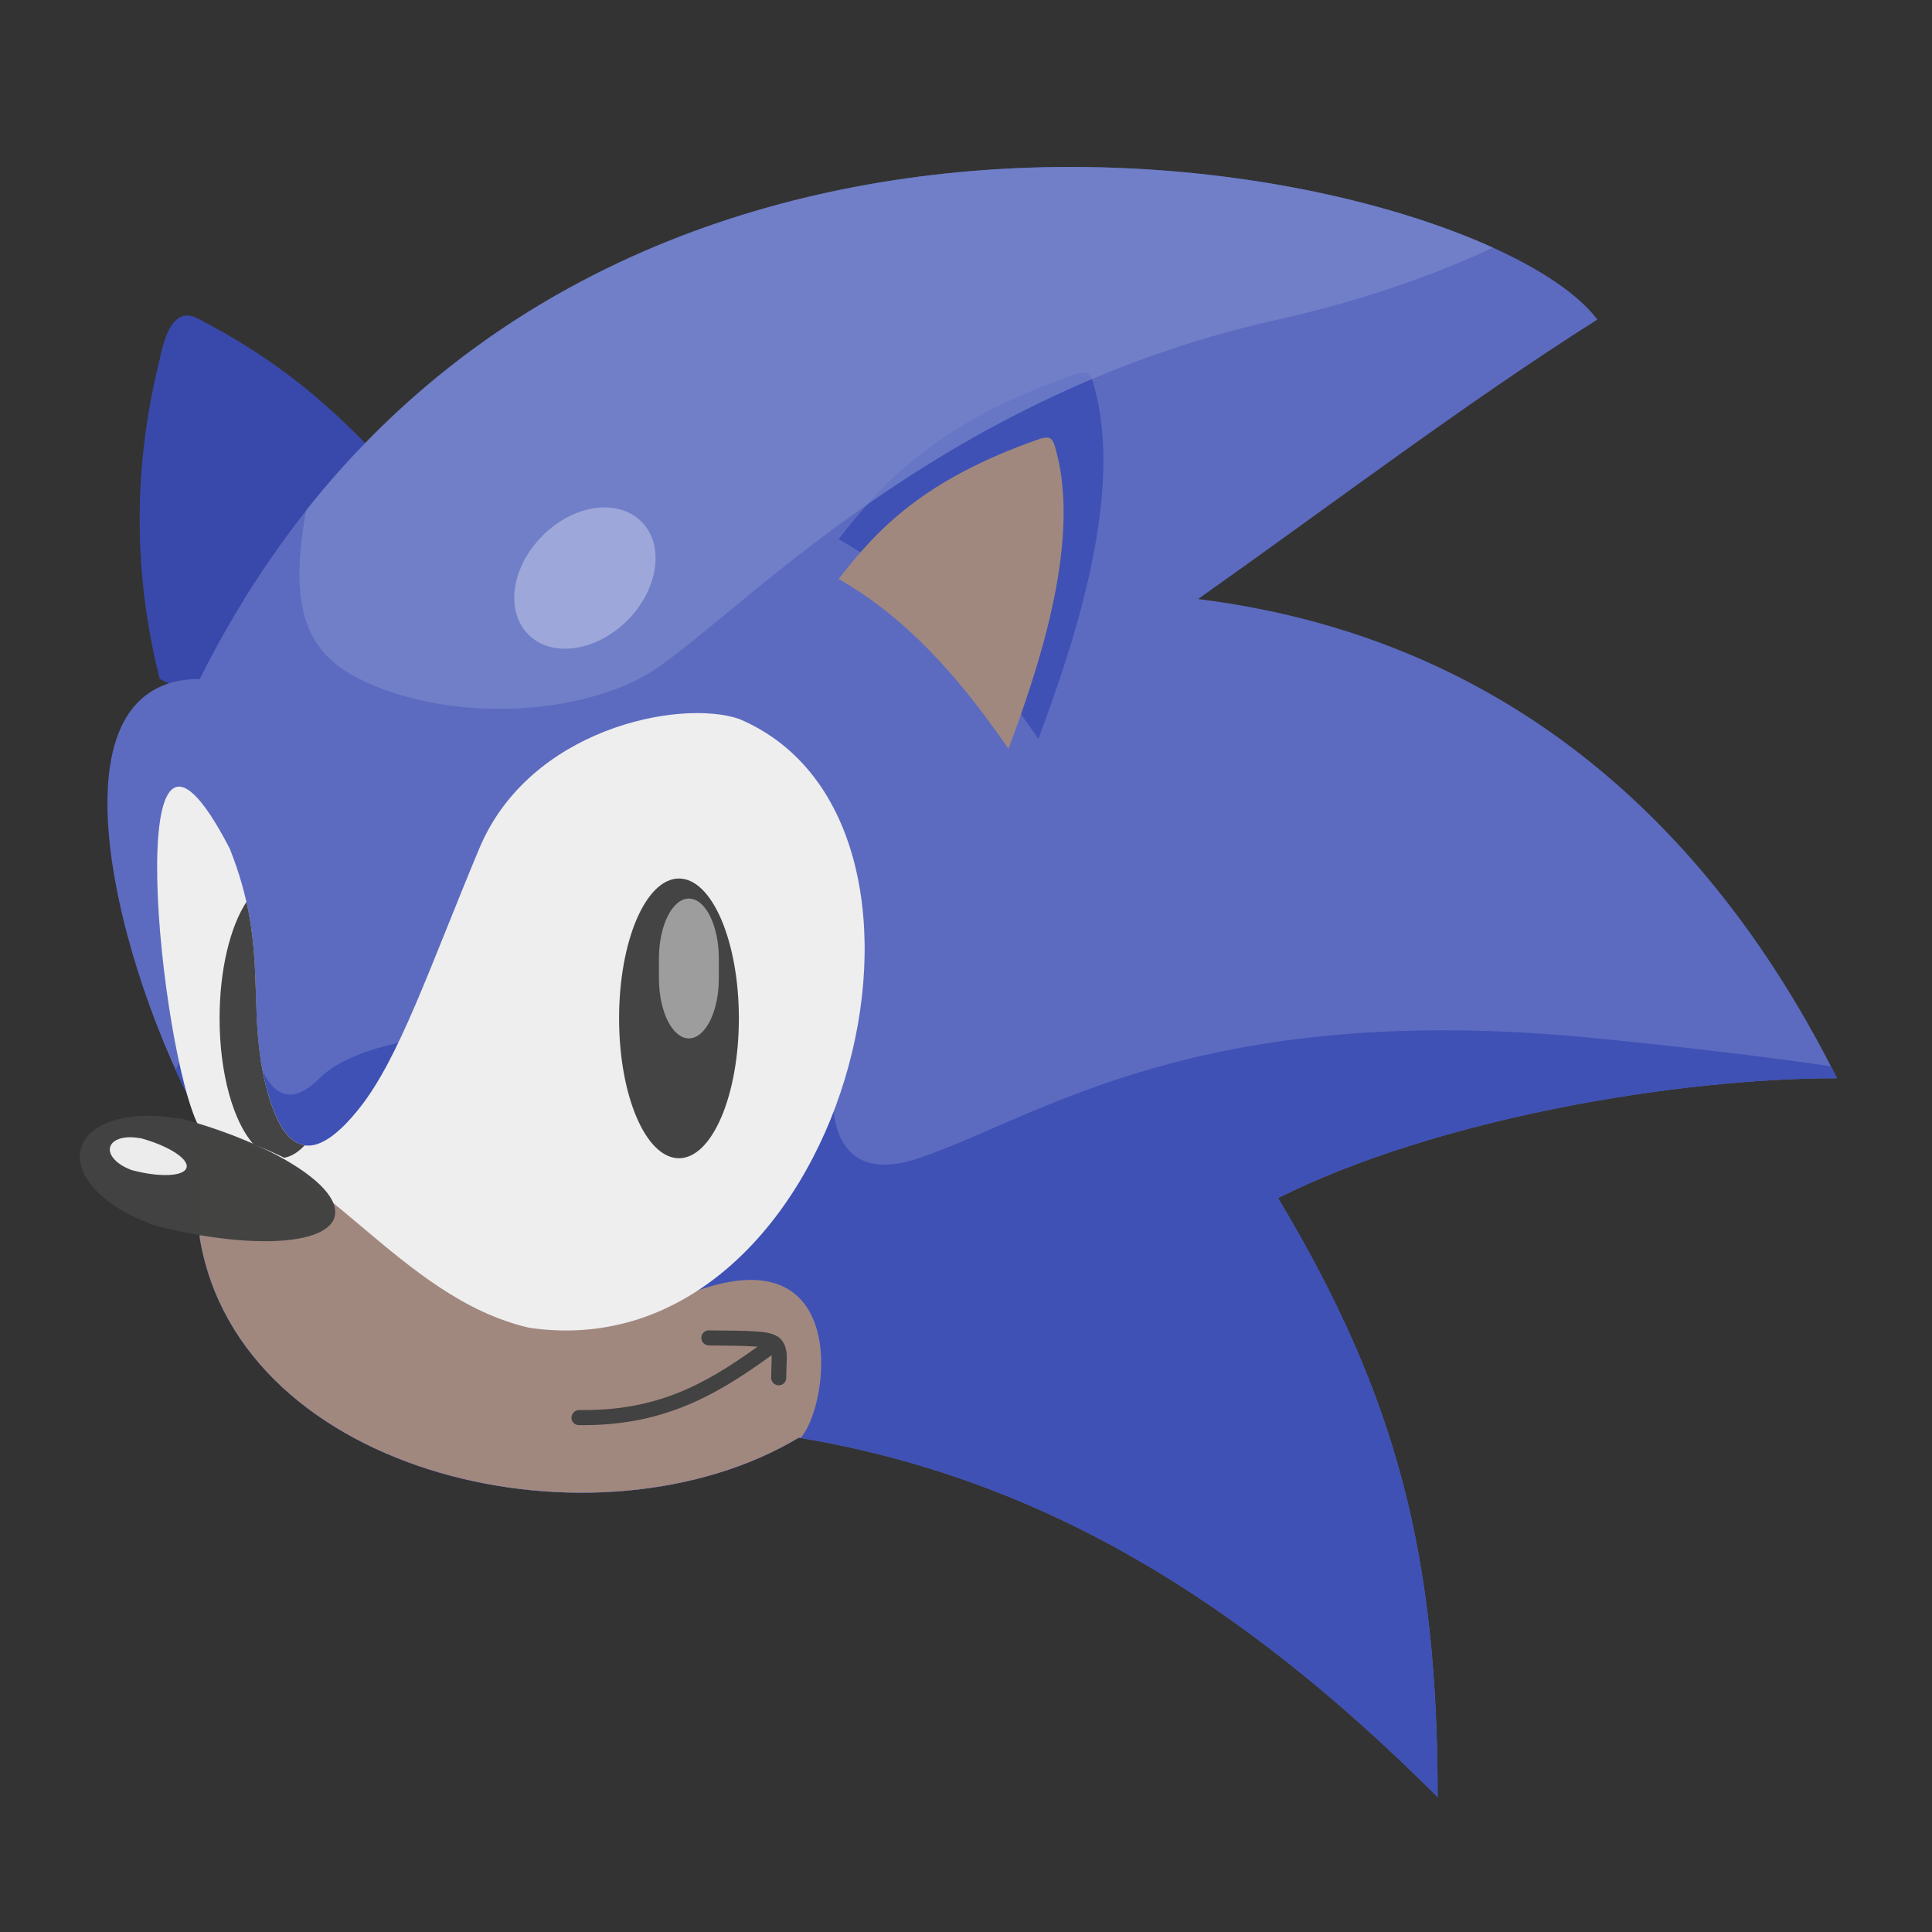 
<svg xmlns="http://www.w3.org/2000/svg" xmlns:xlink="http://www.w3.org/1999/xlink" width="32px" height="32px" viewBox="0 0 32 32" version="1.1">
<rect x="0" y="0" width="32" height="32" fill="#333333" stroke="none"/>
<defs>
<filter id="alpha" filterUnits="objectBoundingBox" x="0%" y="0%" width="100%" height="100%">
  <feColorMatrix type="matrix" in="SourceGraphic" values="0 0 0 0 1 0 0 0 0 1 0 0 0 0 1 0 0 0 1 0"/>
</filter>
<mask id="mask0">
  <g filter="url(#alpha)">
<rect x="0" y="0" width="32" height="32" style="fill:rgb(0%,0%,0%);fill-opacity:0.986;stroke:none;"/>
  </g>
</mask>
<clipPath id="clip1">
  <rect x="0" y="0" width="32" height="32"/>
</clipPath>
<g id="surface5" clip-path="url(#clip1)">
<path style=" stroke:none;fill-rule:nonzero;fill:rgb(25.882%,25.882%,25.882%);fill-opacity:1;" d="M 11.246 14.551 C 11.793 14.551 12.238 15.59 12.238 16.867 C 12.238 18.145 11.793 19.184 11.246 19.184 C 10.695 19.184 10.254 18.145 10.254 16.867 C 10.254 15.59 10.695 14.551 11.246 14.551 Z M 11.246 14.551 "/>
</g>
<mask id="mask1">
  <g filter="url(#alpha)">
<rect x="0" y="0" width="32" height="32" style="fill:rgb(0%,0%,0%);fill-opacity:0.986;stroke:none;"/>
  </g>
</mask>
<clipPath id="clip2">
  <rect x="0" y="0" width="32" height="32"/>
</clipPath>
<g id="surface8" clip-path="url(#clip2)">
<path style=" stroke:none;fill-rule:nonzero;fill:rgb(61.961%,61.961%,61.961%);fill-opacity:1;" d="M 11.41 14.883 C 11.684 14.883 11.906 15.328 11.906 15.875 L 11.906 16.207 C 11.906 16.754 11.684 17.199 11.41 17.199 C 11.137 17.199 10.914 16.754 10.914 16.207 L 10.914 15.875 C 10.914 15.328 11.137 14.883 11.41 14.883 Z M 11.41 14.883 "/>
</g>
<mask id="mask2">
  <g filter="url(#alpha)">
<rect x="0" y="0" width="32" height="32" style="fill:rgb(0%,0%,0%);fill-opacity:0.986;stroke:none;"/>
  </g>
</mask>
<clipPath id="clip3">
  <rect x="0" y="0" width="32" height="32"/>
</clipPath>
<g id="surface11" clip-path="url(#clip3)">
<path style=" stroke:none;fill-rule:nonzero;fill:rgb(25.882%,25.882%,25.882%);fill-opacity:1;" d="M 4.082 14.938 C 3.812 15.352 3.637 16.059 3.637 16.867 C 3.637 17.789 3.867 18.582 4.199 18.953 C 4.371 19.02 4.539 19.094 4.707 19.176 C 4.828 19.156 4.941 19.082 5.047 18.969 C 4.785 18.934 4.566 18.633 4.402 17.977 C 4.137 16.906 4.34 16.086 4.082 14.938 Z M 4.082 14.938 "/>
</g>
<mask id="mask3">
  <g filter="url(#alpha)">
<rect x="0" y="0" width="32" height="32" style="fill:rgb(0%,0%,0%);fill-opacity:0.986;stroke:none;"/>
  </g>
</mask>
<clipPath id="clip4">
  <rect x="0" y="0" width="32" height="32"/>
</clipPath>
<g id="surface14" clip-path="url(#clip4)">
<path style=" stroke:none;fill-rule:nonzero;fill:rgb(25.882%,25.882%,25.882%);fill-opacity:1;" d="M 2.977 18.52 L 2.973 18.531 C 2.164 18.379 1.457 18.582 1.34 19.027 C 1.223 19.465 1.719 19.988 2.488 20.266 C 2.484 20.27 2.484 20.27 2.48 20.273 C 2.488 20.277 2.496 20.277 2.504 20.281 C 4.059 20.695 5.414 20.641 5.543 20.152 C 5.672 19.664 4.527 18.938 2.977 18.52 Z M 2.977 18.52 "/>
</g>
<mask id="mask4">
  <g filter="url(#alpha)">
<rect x="0" y="0" width="32" height="32" style="fill:rgb(0%,0%,0%);fill-opacity:0.986;stroke:none;"/>
  </g>
</mask>
<clipPath id="clip5">
  <rect x="0" y="0" width="32" height="32"/>
</clipPath>
<g id="surface17" clip-path="url(#clip5)">
<path style=" stroke:none;fill-rule:nonzero;fill:rgb(93.333%,93.333%,93.333%);fill-opacity:1;" d="M 2.316 18.848 L 2.316 18.852 C 2.07 18.805 1.859 18.867 1.824 19 C 1.789 19.133 1.938 19.289 2.168 19.375 C 2.168 19.379 2.172 19.379 2.176 19.379 C 2.641 19.504 3.047 19.488 3.09 19.34 C 3.129 19.191 2.781 18.973 2.316 18.848 Z M 2.316 18.848 "/>
</g>
<mask id="mask5">
  <g filter="url(#alpha)">
<rect x="0" y="0" width="32" height="32" style="fill:rgb(0%,0%,0%);fill-opacity:0.986;stroke:none;"/>
  </g>
</mask>
<clipPath id="clip6">
  <rect x="0" y="0" width="32" height="32"/>
</clipPath>
<g id="surface20" clip-path="url(#clip6)">
<path style=" stroke:none;fill-rule:nonzero;fill:rgb(62.353%,65.882%,85.49%);fill-opacity:0.991;" d="M 10.625 8.641 C 11.012 9.027 10.906 9.758 10.391 10.277 C 9.871 10.793 9.141 10.898 8.754 10.512 C 8.363 10.121 8.469 9.391 8.988 8.871 C 9.504 8.355 10.234 8.25 10.625 8.641 Z M 10.625 8.641 "/>
</g>
</defs>
<g id="surface1">
<path style=" stroke:none;fill-rule:nonzero;fill:rgb(22.353%,28.627%,67.059%);fill-opacity:1;" d="M 2.645 11.246 C 2.199 9.473 2.207 7.707 2.645 5.953 C 2.727 5.539 2.895 5.043 3.309 5.293 C 4.84 6.09 5.703 6.945 6.613 7.938 L 3.969 11.906 Z M 2.645 11.246 "/>
<path style=" stroke:none;fill-rule:nonzero;fill:rgb(36.078%,41.961%,75.294%);fill-opacity:1;" d="M 3.309 18.52 C 1.984 16.125 0.66 11.246 3.309 11.246 C 9.262 -0.66 24.473 2.645 26.457 5.293 C 24.289 6.664 22.051 8.363 19.844 9.922 C 25.137 10.582 28.441 13.891 30.426 17.859 C 27.781 17.859 23.812 18.52 21.168 19.844 C 23.152 23.152 23.812 25.797 23.812 29.766 C 20.504 26.457 17.199 24.473 13.23 23.812 C 9.922 25.797 3.969 24.473 3.309 20.504 Z M 3.309 18.52 "/>
<path style=" stroke:none;fill-rule:nonzero;fill:rgb(24.706%,31.765%,70.98%);fill-opacity:1;" d="M 3.969 15.215 L 2.91 17.727 C 3.039 18.012 3.172 18.277 3.309 18.52 L 3.309 20.504 C 3.969 24.473 9.922 25.797 13.23 23.812 C 17.199 24.473 20.504 26.457 23.812 29.766 C 23.812 25.797 23.152 23.152 21.168 19.844 C 23.812 18.52 27.781 17.859 30.426 17.859 C 30.395 17.793 30.359 17.727 30.324 17.66 C 29.301 17.512 28.031 17.355 26.457 17.199 C 19.844 16.535 17.199 18.52 15.215 19.184 C 13.23 19.844 13.891 17.199 13.891 17.199 L 12.566 17.199 C 12.566 17.199 6.613 16.535 5.293 17.859 C 3.969 19.184 3.969 15.215 3.969 15.215 Z M 3.969 15.215 "/>
<path style=" stroke:none;fill-rule:nonzero;fill:rgb(24.706%,31.765%,70.98%);fill-opacity:1;" d="M 13.891 8.93 C 15.188 9.668 16.203 10.793 17.199 12.238 C 17.781 10.68 18.559 8.348 18.172 6.594 C 18.074 6.207 18.074 6.109 17.781 6.207 C 15.555 6.988 14.648 7.949 13.891 8.93 Z M 13.891 8.93 "/>
<path style=" stroke:none;fill-rule:nonzero;fill:rgb(63.137%,53.333%,49.804%);fill-opacity:1;" d="M 13.891 9.59 C 14.992 10.219 15.859 11.176 16.703 12.402 C 17.199 11.078 17.859 9.094 17.527 7.605 C 17.445 7.277 17.445 7.195 17.199 7.277 C 15.305 7.941 14.535 8.758 13.891 9.59 Z M 13.891 9.59 "/>
<path style=" stroke:none;fill-rule:nonzero;fill:rgb(63.137%,53.333%,49.804%);fill-opacity:1;" d="M 3.133 18.188 C 3.191 18.301 3.25 18.414 3.309 18.52 L 3.309 20.504 C 3.969 24.473 9.922 25.797 13.23 23.812 C 13.238 23.812 13.25 23.816 13.258 23.816 C 13.258 23.816 13.262 23.816 13.262 23.816 C 13.766 23.242 14.109 20.262 11.246 21.496 L 8.93 19.844 C 6.957 19.422 4.785 19.648 3.133 18.188 Z M 3.133 18.188 "/>
<path style=" stroke:none;fill-rule:nonzero;fill:rgb(93.333%,93.333%,93.333%);fill-opacity:1;" d="M 3.309 18.688 C 5.336 19.125 6.613 21.496 8.766 21.992 C 13.965 22.754 16.34 13.633 12.238 11.906 C 11.246 11.574 8.766 12.07 7.938 14.055 C 7.109 16.039 6.613 17.527 5.953 18.355 C 5.293 19.184 4.734 19.297 4.402 17.977 C 4.07 16.652 4.465 15.711 3.805 14.055 C 1.922 10.422 2.652 17.516 3.309 18.688 Z M 3.309 18.688 "/>
<use xlink:href="#surface5" mask="url(#mask0)"/>
<use xlink:href="#surface8" mask="url(#mask1)"/>
<use xlink:href="#surface11" mask="url(#mask2)"/>
<use xlink:href="#surface14" mask="url(#mask3)"/>
<use xlink:href="#surface17" mask="url(#mask4)"/>
<path style=" stroke:none;fill-rule:nonzero;fill:rgb(25.882%,25.882%,25.882%);fill-opacity:1;" d="M 11.738 22.035 C 11.672 22.035 11.617 22.09 11.617 22.156 C 11.613 22.227 11.672 22.281 11.738 22.285 C 12.07 22.289 12.309 22.289 12.473 22.301 C 12.5 22.301 12.523 22.305 12.547 22.305 C 11.633 22.965 10.84 23.371 9.594 23.355 C 9.523 23.355 9.469 23.41 9.465 23.48 C 9.465 23.551 9.52 23.605 9.59 23.605 C 10.934 23.621 11.816 23.152 12.781 22.445 C 12.785 22.523 12.773 22.648 12.773 22.82 C 12.773 22.891 12.828 22.945 12.898 22.945 C 12.969 22.945 13.023 22.891 13.023 22.82 C 13.023 22.66 13.035 22.539 13.031 22.434 C 13.023 22.324 12.984 22.207 12.887 22.141 C 12.789 22.078 12.668 22.062 12.492 22.051 C 12.312 22.039 12.074 22.039 11.742 22.035 C 11.742 22.035 11.738 22.035 11.738 22.035 Z M 11.738 22.035 "/>
<path style=" stroke:none;fill-rule:nonzero;fill:rgb(47.451%,52.549%,79.608%);fill-opacity:0.714;" d="M 17.703 2.766 C 13.406 2.77 8.473 4.156 5.07 8.453 C 4.777 10.07 5.07 10.805 5.953 11.246 C 7.277 11.906 9.262 11.906 10.582 11.246 C 11.906 10.582 15.215 6.613 21.168 5.293 C 22.562 4.98 23.742 4.562 24.727 4.102 C 23.074 3.352 20.527 2.762 17.703 2.766 Z M 17.703 2.766 "/>
<use xlink:href="#surface20" mask="url(#mask5)"/>
</g>
</svg>
